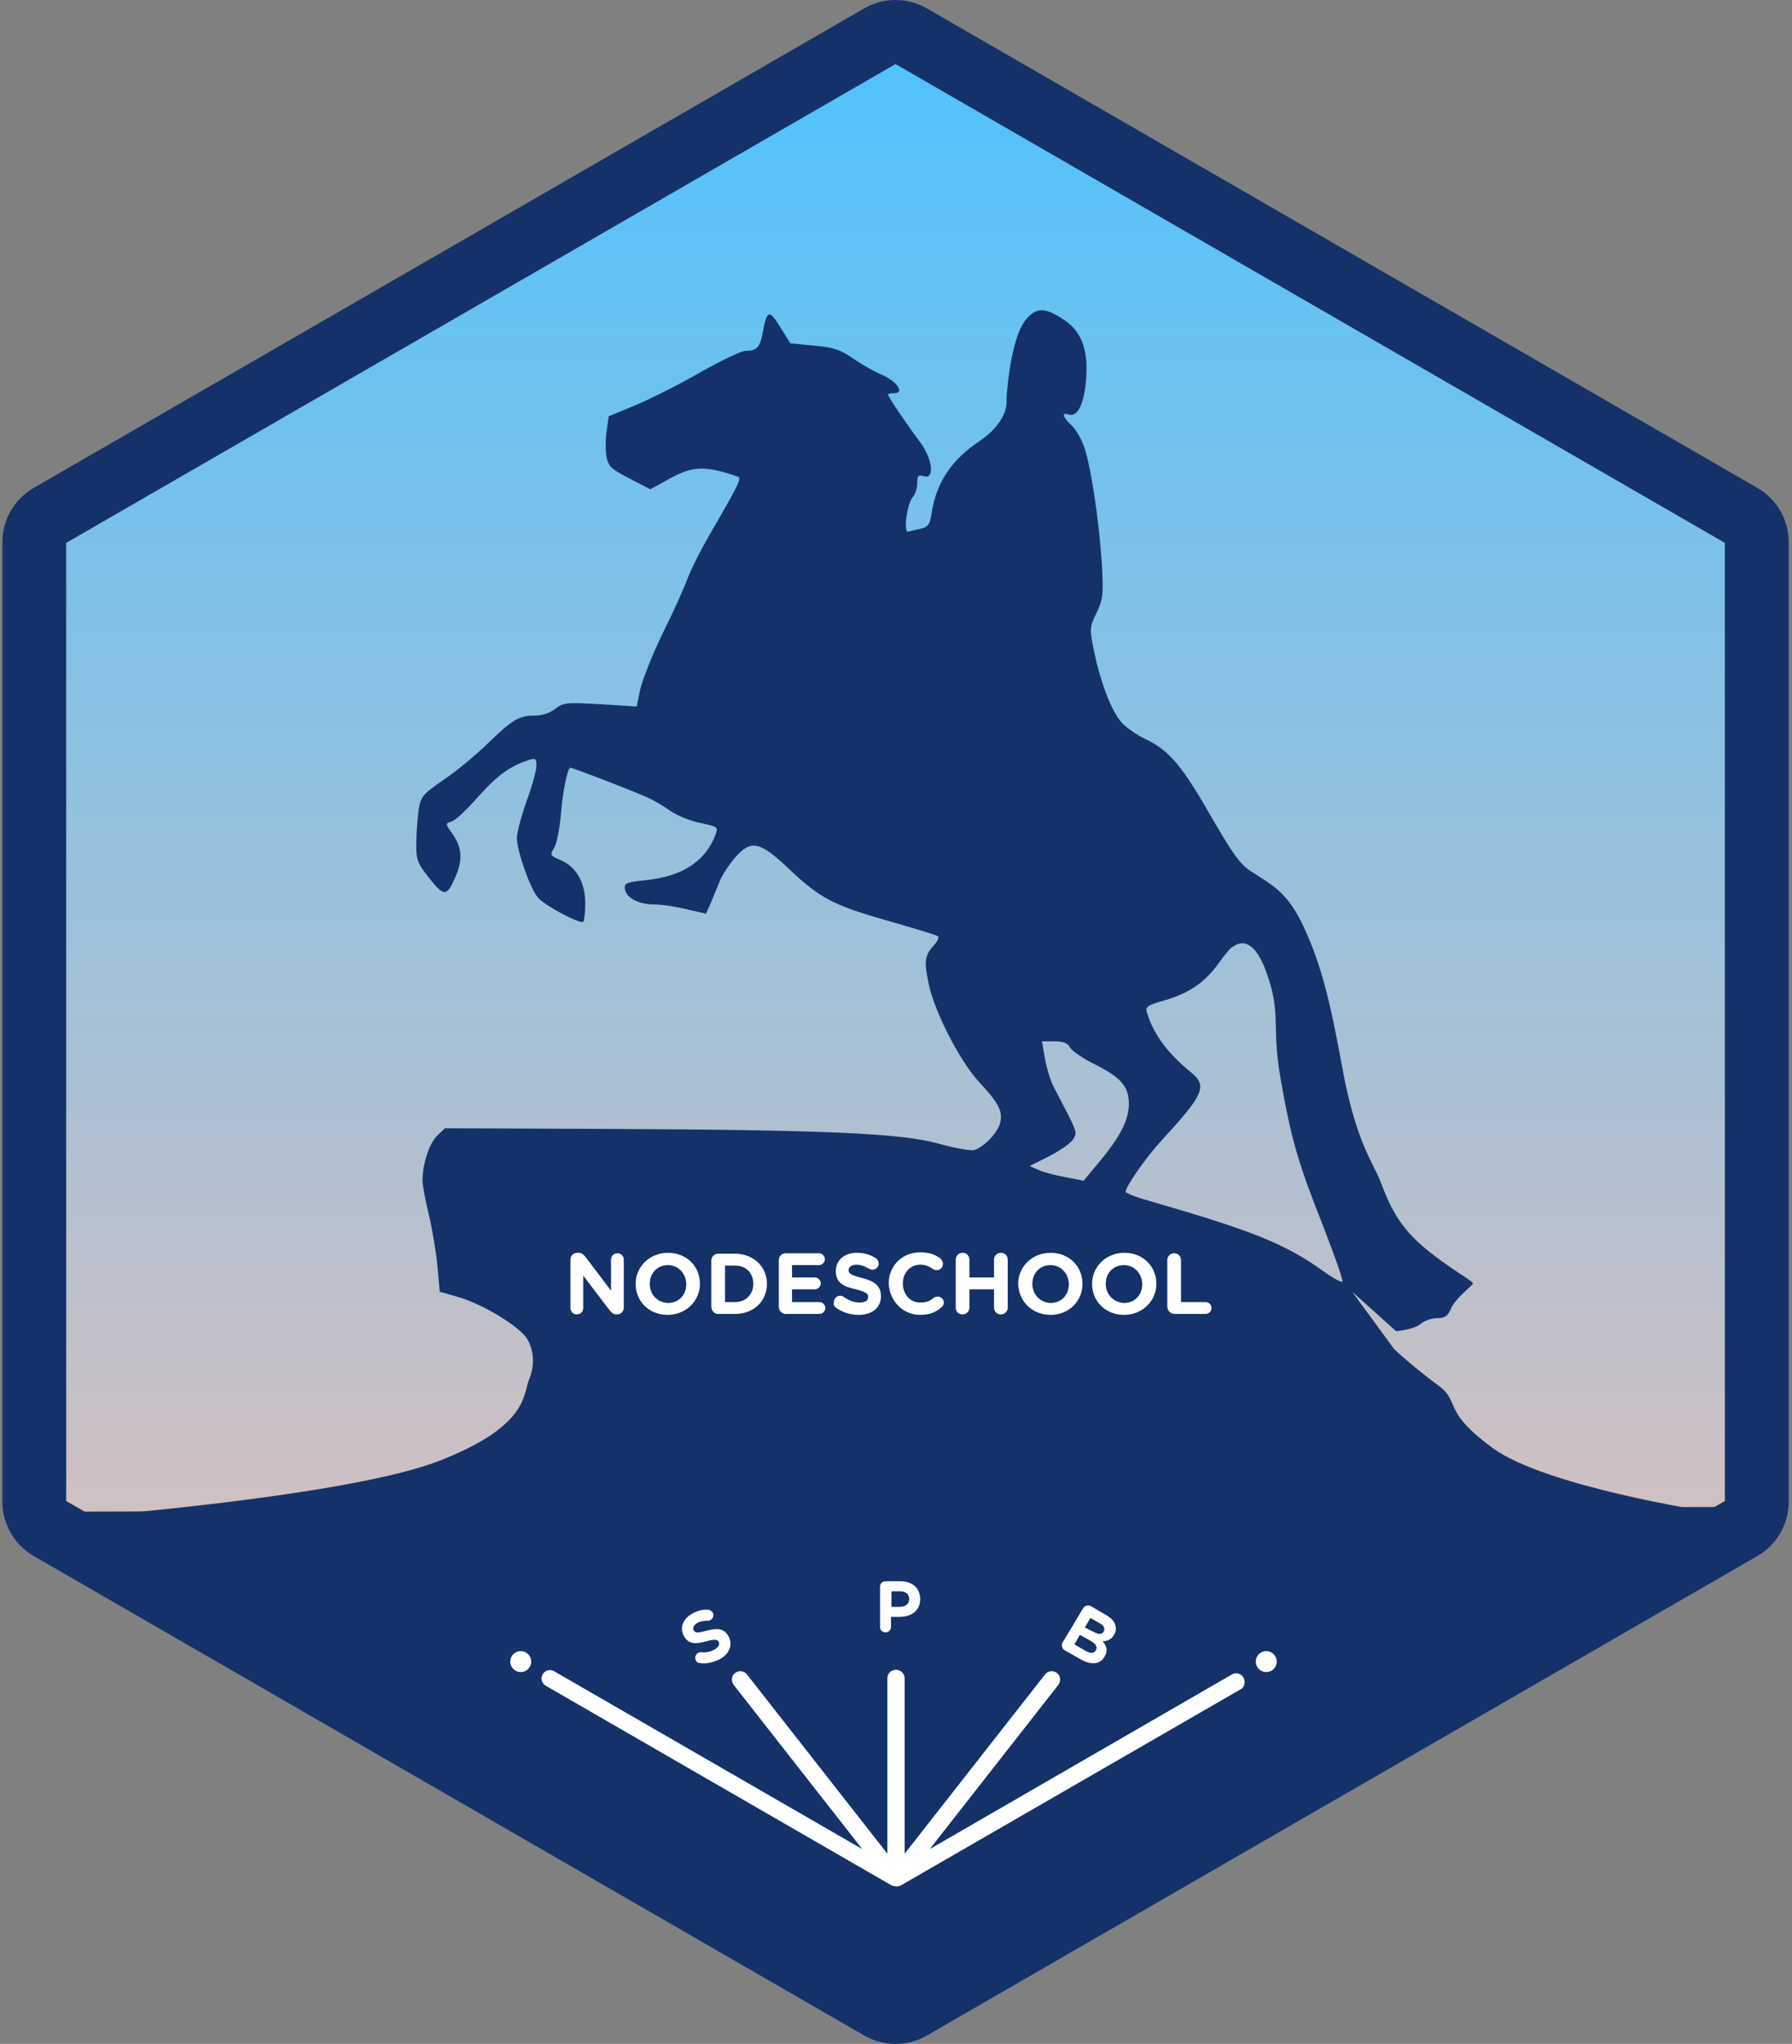 <svg xmlns="http://www.w3.org/2000/svg" xmlns:svg="http://www.w3.org/2000/svg" id="svg2" width="393" height="448" version="1.1" viewBox="0 0 393 448"><rect x="0" y="0" width="393" height="448" fill="#808080" stroke="none"/><title id="title4">nodeschool spb</title><desc id="desc6">Created with Sketch.</desc><defs id="defs8"><linearGradient id="a" x1="202.542" x2="202.542" y1="-6.55" y2="412.386" gradientTransform="matrix(0.935,0,0,1.069,7,7)" gradientUnits="userSpaceOnUse"><stop id="stop11" offset="0%" stop-color="#96EEFF" style="stop-color:#4bc2ff;stop-opacity:1"/><stop id="stop13" offset="100%" stop-color="#FFBE8B" style="stop-color:#ffbfad;stop-opacity:1"/></linearGradient></defs><path style="fill:url(#a);stroke:#143269;stroke-width:14;stroke-opacity:1" id="path17" d="M 381.937,113.021 199.737,7.883 c -2.062,-1.178 -4.614,-1.178 -6.675,0 l -182.2,105.138 c -2.062,1.178 -3.338,3.436 -3.338,5.792 l 0,210.374 c 0,2.356 1.276,4.614 3.338,5.792 l 182.2,105.138 c 1.08,0.589 2.16,0.884 3.338,0.884 1.178,0 2.356,-0.295 3.338,-0.884 l 182.2,-105.138 c 2.062,-1.178 3.338,-3.436 3.338,-5.792 l 0,-210.374 c 0,-2.356 -1.276,-4.614 -3.338,-5.792 z"/><path style="fill:#143269;fill-opacity:1" id="path19" d="m 220.727,87.537 c 0,0 0.857,4.569 -5.997,9.209 -6.139,4.14 -9.352,8.995 -10.423,15.705 -0.357,2.499 -0.785,3.07 -2.356,3.427 -0.999,0.214 -2.284,0.5 -2.713,0.642 -1.214,0.428 -0.357,-5.997 0.928,-7.567 0.571,-0.571 0.999,-1.999 0.999,-3.07 0,-1.642 0.214,-1.856 1.428,-1.499 2.499,0.785 1.927,-3.926 -0.928,-7.638 -2.784,-3.712 -6.925,-9.78 -6.925,-10.28 0,-0.143 0.642,-0.286 1.428,-0.286 2.284,0 0.5,-2.641 -2.713,-3.998 -1.428,-0.571 -4.212,-2.142 -6.211,-3.498 -2.927,-2.07 -4.497,-2.57 -8.781,-2.927 l -5.14,-0.5 -2.213,-3.569 c -2.427,-3.926 -2.927,-3.784 -3.855,1.285 -0.571,3.141 -1.285,3.926 -3.784,3.926 -0.857,0 -5.211,2.07 -9.637,4.569 -4.426,2.57 -10.78,5.782 -14.135,7.21 l -6.211,2.57 -0.428,3.141 c -0.286,1.713 -0.286,4.283 -0.071,5.64 0.428,2.213 1.071,2.784 5.069,4.854 l 4.569,2.356 4.283,-2.356 c 5.069,-2.784 7.71,-2.856 14.849,-0.428 0.999,0.286 0.428,1.428 -6.568,13.492 -1.785,3.141 -3.784,7.139 -4.426,8.923 -0.642,1.785 -2.998,7.067 -5.354,11.779 -2.284,4.712 -4.497,10.28 -4.997,12.421 l -0.785,3.784 -7.995,-0.5 c -7.353,-0.428 -8.067,-0.357 -9.851,0.999 -1.142,0.928 -2.927,1.499 -4.497,1.499 -3.498,0 -4.926,0.857 -10.351,6.139 -2.57,2.499 -6.853,6.068 -9.637,7.924 -4.64,3.212 -4.997,3.641 -5.497,6.639 -0.214,1.785 -0.5,4.997 -0.5,7.21 -0.071,3.498 0.214,4.355 2.499,7.282 3.569,4.569 4.14,4.569 5.997,0.357 1.785,-4.069 1.571,-6.639 -0.714,-9.851 -1.428,-1.999 -1.428,-2.07 0,-2.499 0.785,-0.214 3.427,-2.713 5.854,-5.497 4.14,-4.64 7.139,-6.782 11.136,-7.995 1.356,-0.428 1.571,-0.286 1.571,1.285 0,0.999 -0.928,4.426 -2.142,7.71 -1.142,3.212 -2.142,6.925 -2.142,8.138 0,2.856 2.998,11.279 4.64,13.064 1.499,1.785 9.28,5.854 9.923,5.283 0.214,-0.214 0.428,-2.07 0.428,-4.069 0,-4.569 -1.999,-7.995 -5.354,-9.423 -2.356,-0.999 -2.427,-1.142 -1.499,-2.641 0.571,-0.857 1.214,-4.14 1.499,-7.282 0.357,-4.997 1.499,-10.351 2.07,-10.351 0.642,0 15.919,5.925 17.633,6.853 1.142,0.571 3.212,1.785 4.569,2.784 1.428,0.928 4.283,2.07 6.425,2.499 3.712,0.785 3.855,0.857 3.212,2.57 -2.213,5.854 -7.353,9.138 -15.206,9.923 -4.426,0.5 -4.854,0.642 -4.64,1.999 0.286,1.927 2.998,3.355 6.639,3.355 1.571,0 4.712,0.5 6.996,1.071 l 4.14,0.928 1.142,-2.57 c 0.571,-1.428 1.499,-3.641 1.999,-4.854 0.571,-1.285 1.999,-3.427 3.212,-4.854 3.498,-3.998 5.425,-3.569 11.636,2.284 6.996,6.639 9.851,8.138 21.916,11.565 5.711,1.642 10.637,3.141 10.922,3.355 0.357,0.214 0,1.071 -0.785,1.927 -2.07,2.284 -2.284,3.498 -1.214,8.495 1.285,6.211 6.853,16.99 10.994,21.488 4.283,4.569 5.283,6.425 4.712,8.923 -0.5,2.213 -3.498,5.354 -5.711,6.068 -0.785,0.214 -4.283,-0.428 -7.853,-1.428 -8.352,-2.284 -24.771,-2.998 -73.029,-3.212 l -35.194,-0.143 -1.642,1.571 c -1.785,1.642 -3.284,6.282 -3.284,9.851 0,1.071 0.642,4.497 1.428,7.638 0.714,3.07 1.571,8.067 1.856,11.208 l 0.5,5.568 3.998,1.142 c 5.497,1.571 13.421,6.425 15.134,9.138 1.571,2.57 1.713,5.925 0.5,8.852 -1.428,3.355 0,10.205 -19.632,17.892 C 76.808,327.849 20.186,332.3 20.186,332.3 l 354.285,-1 c 0,0 -35.564,-5.466 -47.092,-13.897 -11.528,-8.431 -6.782,-10.066 -12.207,-13.921 -3.212,-2.356 -7.424,-5.854 -9.423,-7.781 l -9.209,-12.564 9.637,8.638 c 2.427,-0.214 4.64,-0.857 5.425,-1.642 0.785,-0.642 2.356,-1.214 3.569,-1.214 1.713,0 2.356,-0.428 3.07,-2.142 0.928,-2.213 4.653,-4.961 4.796,-5.461 0.214,-0.5 -8.086,-4.937 -13.154,-10.149 -5.14,-5.283 -6.283,-10.569 -7.876,-13.891 -1.594,-3.322 -4.987,-8.775 -7.622,-23.195 -2.635,-14.42 -4.506,-22.152 -8.197,-30.328 -3.691,-8.176 -6.996,-9.637 -11.85,-12.778 -2.284,-1.428 -3.998,-3.855 -8.352,-11.351 -6.639,-11.636 -9.423,-14.991 -14.492,-17.49 -2.213,-0.999 -4.712,-2.784 -5.64,-3.926 -2.213,-2.57 -4.497,-8.709 -5.925,-15.42 -0.999,-5.069 -0.999,-5.283 0.571,-8.495 1.428,-2.998 1.499,-3.998 1.142,-10.637 -0.571,-9.209 -2.356,-21.131 -3.784,-25.414 -0.571,-1.785 -1.856,-4.069 -2.784,-4.926 -1.927,-1.785 -2.356,-2.998 -0.857,-2.499 2.356,0.928 3.998,-3.212 4.069,-10.208 0,-4.854 -1.642,-8.352 -4.926,-10.494 -4.069,-2.713 -5.854,-2.784 -8.067,-0.428 -3.855,4.069 -4.569,17.847 -4.569,17.847 z m 60.037,148.415 c 2.356,13.635 3.855,18.775 9.423,32.838 2.499,6.425 4.426,11.85 4.212,12.136 -0.214,0.214 -2.213,-0.857 -4.355,-2.427 -8.352,-5.925 -15.277,-8.709 -37.978,-15.277 -2.856,-0.785 -5.211,-1.713 -5.211,-1.999 0,-1.142 4.497,-7.567 7.781,-11.136 9.28,-10.066 10.208,-11.993 6.71,-14.92 -5.211,-4.212 -8.352,-8.424 -9.78,-13.135 -0.428,-1.356 -0.071,-1.642 3.641,-2.713 5.497,-1.571 8.995,-3.926 12.064,-8.21 1.428,-1.999 2.784,-3.569 3.07,-3.569 0.214,0 3.941,-3.83 7.336,5.425 3.395,9.255 1.159,11.779 3.086,22.987 z m -46.116,-6.353 c 0.428,0.714 2.856,2.427 5.497,3.712 5.711,2.856 7.424,4.854 7.424,8.638 0,3.498 -1.856,7.139 -6.353,12.564 l -3.569,4.283 -3.712,-0.714 c -2.07,-0.357 -4.783,-1.071 -5.997,-1.571 l -2.142,-0.928 4.426,-2.213 c 2.427,-1.285 4.783,-2.927 5.211,-3.784 0.857,-1.499 0.928,-1.285 -4.355,-11.351 -0.714,-1.356 -1.571,-4.212 -1.927,-6.282 l -0.642,-3.712 2.713,0 c 1.927,0 2.927,0.357 3.427,1.356 z"/><path style="fill:#143269;fill-opacity:1" id="path21" d="M 14.344,331.339 380.327,330.3 196.723,438.527 14.344,331.339 Z"/><circle style="fill:#fff" id="circle23" cx="277.7" cy="364.2" r="2.3"/><circle style="fill:#fff" id="circle25" cx="114.2" cy="364.2" r="2.3"/><path style="fill:#fff" id="path27" d="m 272.7,367.7 c -0.5,-0.9 -1.7,-1.2 -2.5,-0.7 l -66.3,38.3 28.2,-36 c 0.6,-0.8 0.5,-2 -0.3,-2.6 -0.8,-0.6 -2,-0.5 -2.6,0.3 l -30.8,39.3 0,-38.4 c 0,-1 -0.8,-1.9 -1.9,-1.9 -1.1,0 -1.9,0.8 -1.9,1.9 l 0,38.4 -30.8,-39.3 c -0.6,-0.8 -1.8,-0.9 -2.6,-0.3 -0.8,0.6 -0.9,1.8 -0.3,2.6 l 28.2,36 -67.6,-39 c -0.9,-0.5 -2,-0.2 -2.5,0.7 -0.5,0.9 -0.2,2 0.7,2.5 l 75.9,43.8 0.1,0 0.2,0.1 0.3,0 0.4,0.1 c 0.2,0 0.3,0 0.4,-0.1 l 0.2,0 0.2,-0.1 0.1,0 74.7,-43.1 c 0.7,-0.4 1,-1.6 0.5,-2.5 z"/><g style="fill:#fff" id="g29" transform="translate(-7,-13)"><path id="path31" d="m 264.6,301 6.8,0 c 0.7,0 1.3,-0.6 1.3,-1.3 0,-0.7 -0.6,-1.3 -1.3,-1.3 l -5.4,0 0,-9.2 c 0,-0.8 -0.6,-1.5 -1.5,-1.5 -0.8,0 -1.5,0.6 -1.5,1.5 l 0,10.3 c 0.1,0.9 0.8,1.5 1.6,1.5 z"/><path id="o" d="m 253.5,301.2 c 4.1,0 7.1,-3.1 7.1,-6.8 0,-3.8 -2.9,-6.8 -7,-6.8 -4.1,0 -7.1,3.1 -7.1,6.8 0,3.8 2.9,6.8 7,6.8 z m -4,-6.8 c 0,-2.3 1.6,-4.1 4,-4.1 2.3,0 4,1.9 4,4.2 0,2.3 -1.6,4.1 -4,4.1 -2.3,-0.1 -4,-1.9 -4,-4.2 z m -12.1,6.8 c 4.1,0 7,-3.1 7,-6.8 0,-3.8 -2.9,-6.8 -7,-6.8 -4.1,0 -7.1,3.1 -7.1,6.8 0.1,3.8 3,6.8 7.1,6.8 z m -4,-6.8 c 0,-2.3 1.6,-4.1 4,-4.1 2.3,0 4,1.9 4,4.2 0,2.3 -1.6,4.1 -4,4.1 -2.3,-0.1 -4,-1.9 -4,-4.2 z"/><path id="path34" d="m 218.1,301.1 c 0.8,0 1.5,-0.6 1.5,-1.5 l 0,-4 5.4,0 0,4 c 0,0.8 0.6,1.5 1.5,1.5 0.8,0 1.5,-0.6 1.5,-1.5 l 0,-10.5 c 0,-0.8 -0.6,-1.5 -1.5,-1.5 -0.8,0 -1.5,0.6 -1.5,1.5 l 0,3.9 -5.4,0 0,-3.9 c 0,-0.8 -0.6,-1.5 -1.5,-1.5 -0.8,0 -1.5,0.6 -1.5,1.5 l 0,10.5 c 0,0.9 0.6,1.5 1.5,1.5 z"/><path id="path36" d="m 208.8,301.2 c 2.1,0 3.5,-0.6 4.7,-1.7 0.3,-0.2 0.5,-0.6 0.5,-1 0,-0.7 -0.6,-1.3 -1.4,-1.3 -0.3,0 -0.6,0.1 -0.9,0.3 -0.8,0.7 -1.6,1 -2.9,1 -2.3,0 -3.8,-1.9 -3.8,-4.2 0,-2.3 1.6,-4.1 3.8,-4.1 1,0 1.9,0.3 2.7,0.9 0.2,0.1 0.5,0.3 0.9,0.3 0.8,0 1.4,-0.6 1.4,-1.4 0,-0.5 -0.3,-0.9 -0.6,-1.2 -1.1,-0.8 -2.4,-1.3 -4.4,-1.3 -4.1,0 -6.9,3.1 -6.9,6.8 0.2,3.9 3.1,6.9 6.9,6.9 z"/><path id="path38" d="m 190.3,299.6 c 1.5,1.1 3.2,1.6 5,1.6 2.9,0 4.9,-1.5 4.9,-4.1 0,-2.3 -1.5,-3.3 -4.2,-4 -2.3,-0.6 -2.9,-0.9 -2.9,-1.7 0,-0.6 0.6,-1.2 1.7,-1.2 0.9,0 1.8,0.3 2.8,0.9 0.2,0.1 0.5,0.2 0.7,0.2 0.8,0 1.4,-0.6 1.4,-1.3 0,-0.6 -0.3,-1 -0.6,-1.2 -1.2,-0.8 -2.6,-1.2 -4.2,-1.2 -2.7,0 -4.6,1.6 -4.6,4 0,2.6 1.7,3.4 4.4,4 2.2,0.6 2.7,0.9 2.7,1.7 0,0.8 -0.7,1.2 -1.9,1.2 -1.3,0 -2.4,-0.5 -3.4,-1.2 -0.2,-0.1 -0.5,-0.3 -0.8,-0.3 -0.8,0 -1.4,0.6 -1.4,1.3 -0.2,0.7 0.1,1.1 0.4,1.3 z"/><path id="path40" d="m 179.3,301 7.4,0 c 0.7,0 1.3,-0.6 1.3,-1.3 0,-0.7 -0.6,-1.3 -1.3,-1.3 l -6,0 0,-2.8 5,0 c 0.7,0 1.3,-0.6 1.3,-1.3 0,-0.7 -0.6,-1.3 -1.3,-1.3 l -5,0 0,-2.7 5.9,0 c 0.7,0 1.3,-0.6 1.3,-1.3 0,-0.7 -0.6,-1.3 -1.3,-1.3 l -7.3,0 c -0.8,0 -1.5,0.6 -1.5,1.5 l 0,10.3 c 0.1,0.9 0.7,1.5 1.5,1.5 z"/><path id="path42" d="m 164.5,301 3.7,0 c 4.2,0 7,-2.9 7,-6.6 0,-3.7 -2.9,-6.6 -7,-6.6 l -3.7,0 c -0.8,0 -1.5,0.6 -1.5,1.5 l 0,10.2 c 0.1,0.9 0.7,1.5 1.5,1.5 z m 1.5,-10.6 2.2,0 c 2.4,0 4,1.6 4,4 0,2.3 -1.6,4 -4,4 l -2.2,0 0,-8 z"/><path id="path44" d="m 153.4,301.2 c 4.1,0 7.1,-3.1 7.1,-6.8 0,-3.8 -2.9,-6.8 -7,-6.8 -4.1,0 -7.1,3.1 -7.1,6.8 0,3.8 2.9,6.8 7,6.8 z m -3.9,-6.8 c 0,-2.3 1.6,-4.1 4,-4.1 2.3,0 4,1.9 4,4.2 0,2.3 -1.6,4.1 -4,4.1 -2.4,-0.1 -4,-1.9 -4,-4.2 z"/><path id="path46" d="m 133.5,301.1 c 0.8,0 1.4,-0.6 1.4,-1.4 l 0,-7.1 5.8,7.6 c 0.4,0.5 0.8,0.9 1.5,0.9 l 0.1,0 c 0.8,0 1.5,-0.6 1.5,-1.5 l 0,-10.5 c 0,-0.8 -0.6,-1.4 -1.4,-1.4 -0.8,0 -1.4,0.6 -1.4,1.4 l 0,6.8 -5.6,-7.4 c -0.4,-0.5 -0.8,-0.9 -1.5,-0.9 l -0.3,0 c -0.8,0 -1.5,0.6 -1.5,1.5 l 0,10.5 c 0,0.9 0.6,1.5 1.4,1.5 z"/></g><g style="fill:#fff" id="g48" transform="translate(7,7)"><path id="path50" d="m 186,340.8 c 0,-0.7 0.5,-1.2 1.2,-1.2 l 3.3,0 c 2.7,0 4.3,1.6 4.3,3.9 0,2.6 -2,3.9 -4.5,3.9 l -1.9,0 0,2.2 c 0,0.7 -0.5,1.2 -1.2,1.2 -0.7,0 -1.2,-0.5 -1.2,-1.2 l 0,-8.8 z m 4.4,4.4 c 1.2,0 2,-0.7 2,-1.7 0,-1.1 -0.8,-1.7 -2,-1.7 l -1.9,0 0,3.4 1.9,0 z"/><path id="path52" d="m 230.525,345.533 c 0.3,-0.6 1.1,-0.8 1.7,-0.5 l 3.4,2 c 1.1,0.6 1.8,1.4 2,2.3 0.2,0.7 0.1,1.4 -0.3,2 -0.6,1.1 -1.6,1.4 -2.5,1.4 0.9,1.1 1.2,2.1 0.4,3.4 -1,1.8 -3,1.8 -5.2,0.6 l -3.5,-2 c -0.6,-0.3 -0.8,-1.1 -0.5,-1.7 l 4.5,-7.5 z m 2.4,5.2 c 0.9,0.5 1.7,0.6 2.1,-0.1 0.4,-0.6 0.1,-1.3 -0.8,-1.8 l -2.1,-1.2 -1.2,2.1 2,1 z m -1.7,4.2 c 0.9,0.5 1.7,0.5 2.1,-0.2 0.4,-0.7 0.1,-1.3 -1,-2 l -2.5,-1.4 -1.2,2.1 2.6,1.5 z"/><path id="path54" d="m 146.508,357.545 c -0.3,0 -0.7,-0.2 -0.9,-0.6 -0.3,-0.6 -0.1,-1.2 0.4,-1.6 0.3,-0.2 0.5,-0.2 0.7,-0.2 1,0.1 2,0 3,-0.6 0.9,-0.5 1.2,-1.2 0.9,-1.7 -0.3,-0.5 -0.8,-0.6 -2.7,-0.1 -2.2,0.6 -3.8,0.8 -4.9,-1.1 -1,-1.8 -0.3,-3.7 1.7,-4.9 1.2,-0.7 2.4,-1 3.6,-0.9 0.3,0 0.7,0.2 1,0.6 0.3,0.6 0.1,1.2 -0.4,1.6 -0.2,0.1 -0.4,0.2 -0.6,0.2 -0.9,0 -1.7,0.1 -2.4,0.5 -0.8,0.5 -1,1.1 -0.8,1.6 0.4,0.6 0.9,0.6 2.8,0.1 2.3,-0.6 3.8,-0.6 4.8,1.1 1.1,1.9 0.3,3.9 -1.8,5.1 -1.4,0.7 -2.9,1.1 -4.4,0.9 z"/></g></svg>